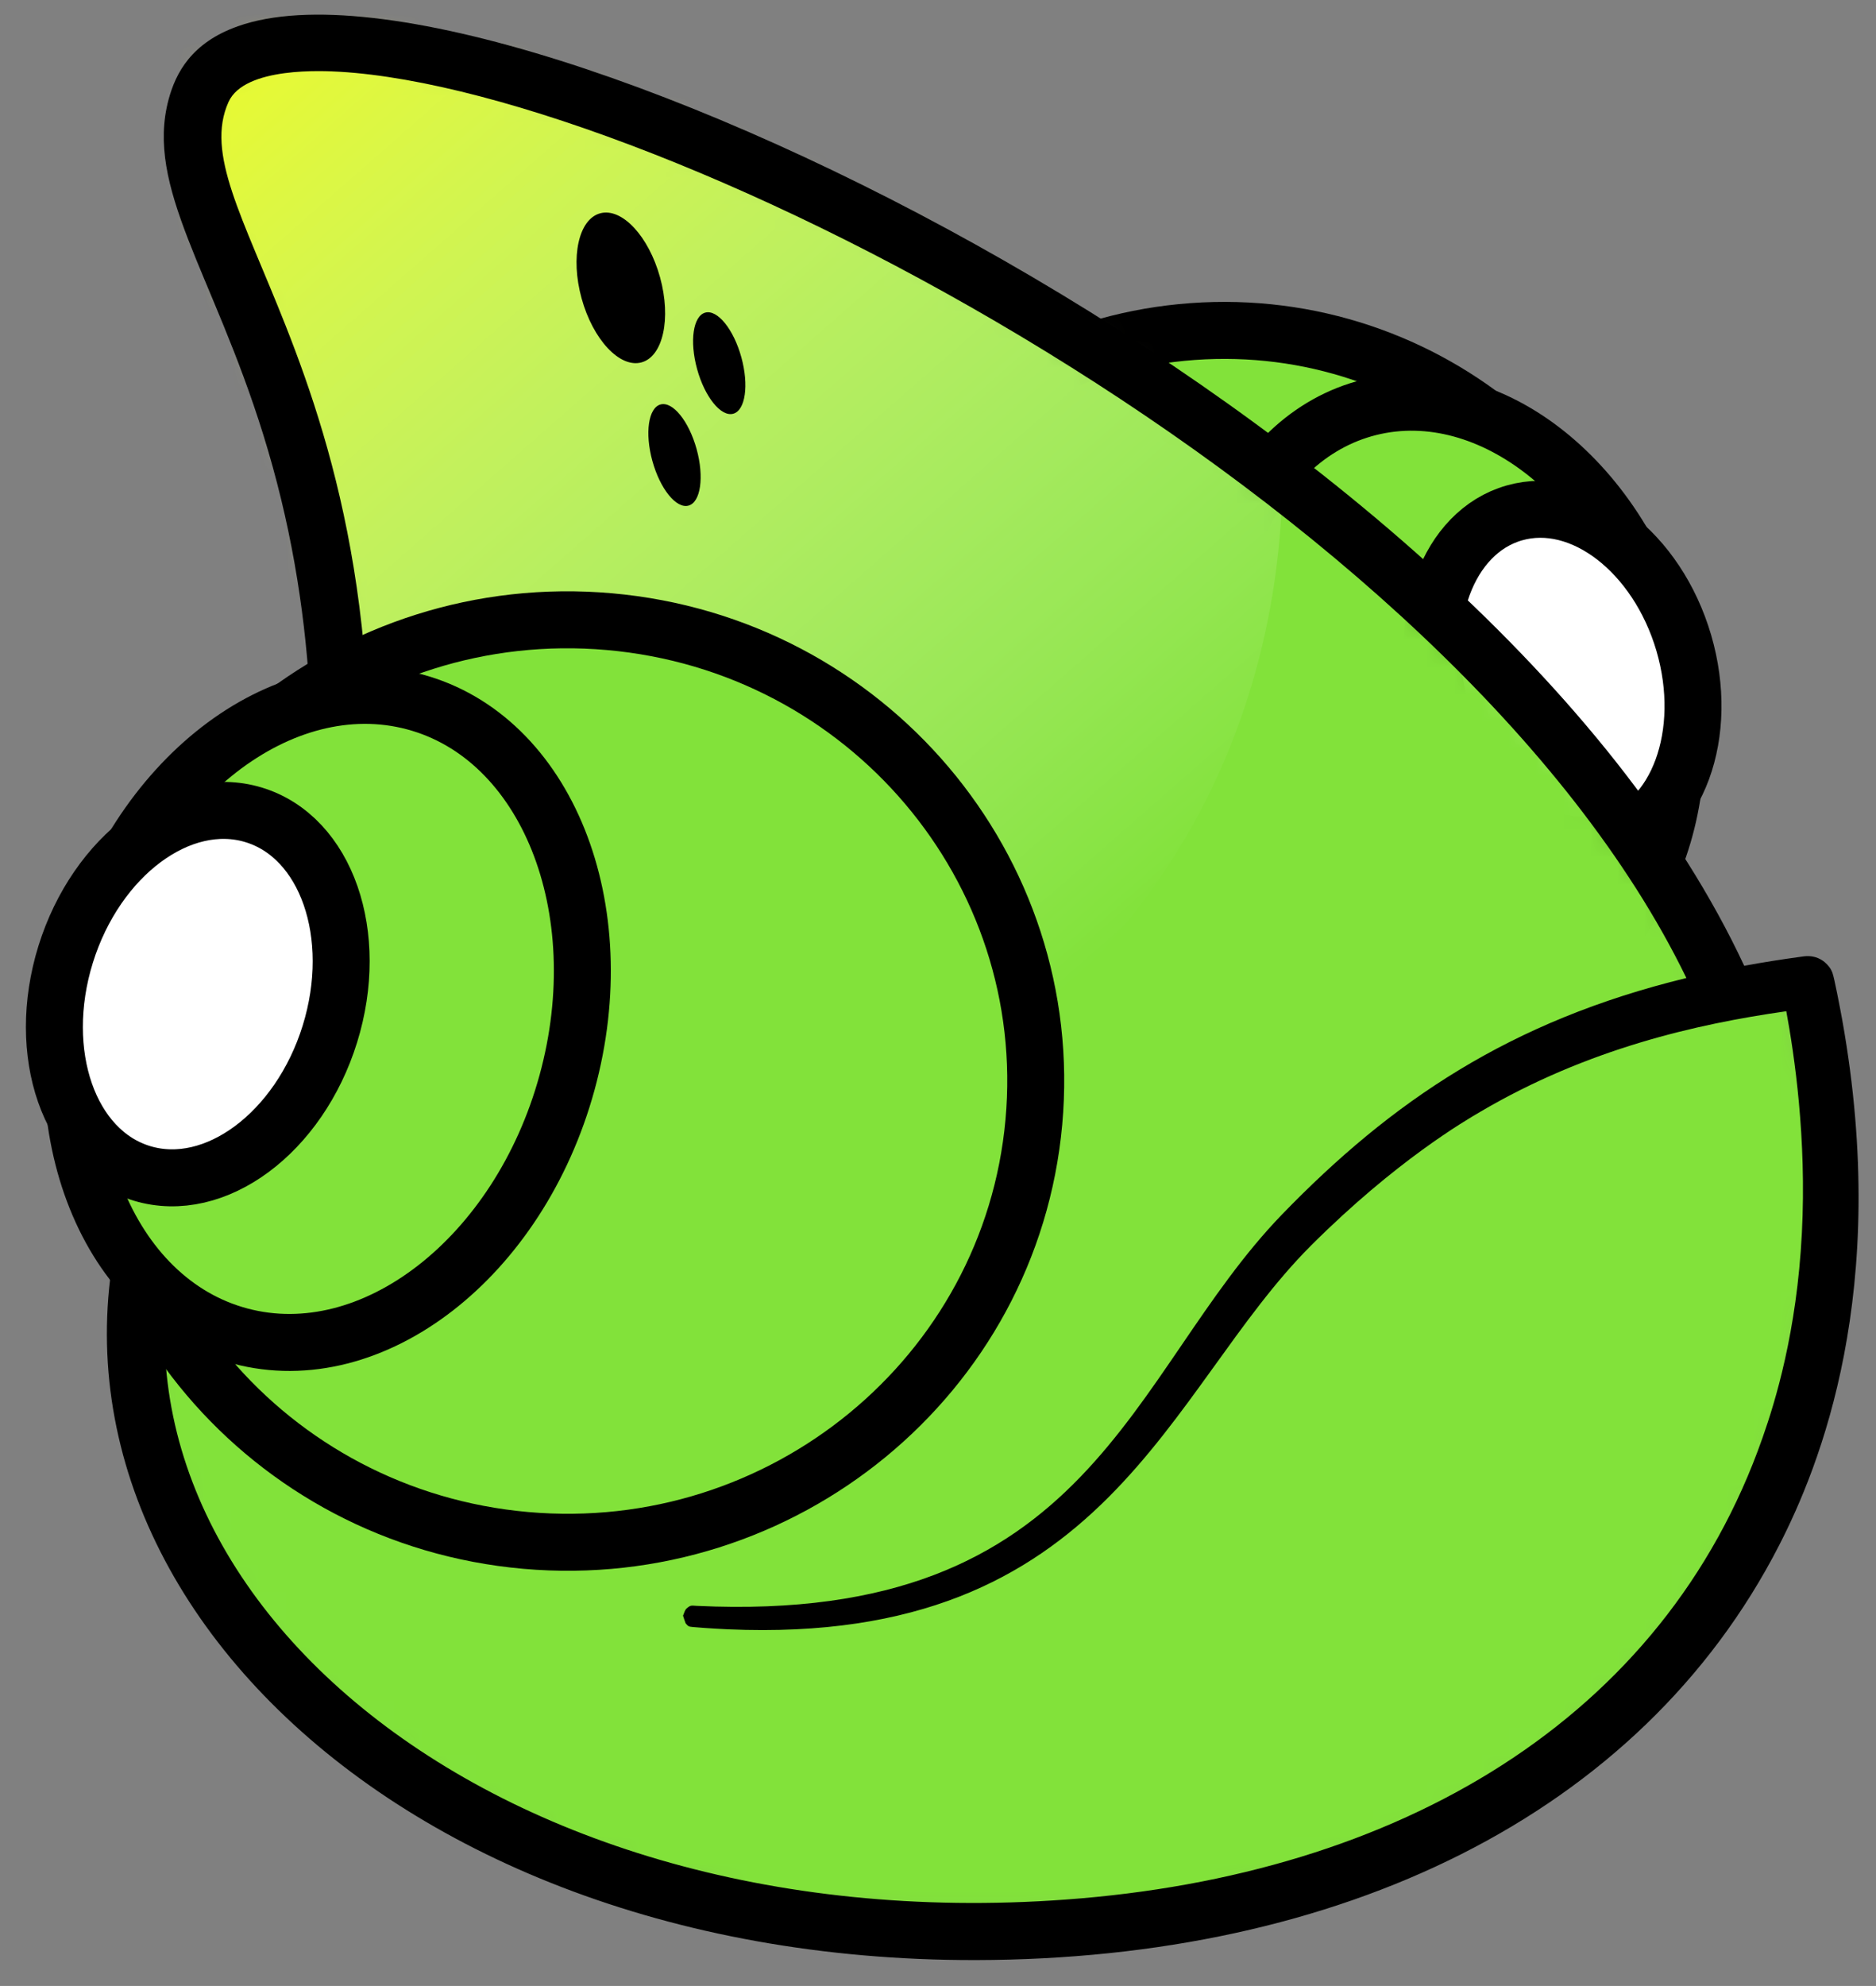 <svg width="69" height="73" viewBox="0 0 69 73" fill="none" xmlns="http://www.w3.org/2000/svg">
<rect x="0" y="0" width="69" height="73" fill="#808080" stroke="none"/>
<path d="M43.864 12.187C35.21 12.813 28.704 20.242 29.34 28.762C29.977 37.282 37.522 43.687 46.175 43.061C54.829 42.434 61.335 35.011 60.698 26.491C60.057 17.966 52.517 11.56 43.864 12.187Z" fill="#82E23A" stroke="black" stroke-width="2.095" stroke-miterlimit="10" stroke-linecap="round" stroke-linejoin="round"/>
<path d="M50.371 14.973C45.907 16.085 43.516 21.775 45.032 27.674C46.548 33.574 51.4 37.463 55.865 36.351C60.329 35.239 62.721 29.549 61.209 23.649C59.693 17.75 54.836 13.866 50.371 14.973Z" fill="#82E23A" stroke="black" stroke-width="2.095" stroke-miterlimit="10" stroke-linecap="round" stroke-linejoin="round"/>
<path d="M55.701 18.853C53.241 19.552 52.037 22.826 53.013 26.167C53.988 29.502 56.782 31.648 59.243 30.948C61.703 30.249 62.907 26.976 61.931 23.635C60.95 20.294 58.161 18.153 55.701 18.853Z" fill="white" stroke="black" stroke-width="2.095" stroke-miterlimit="10" stroke-linecap="round" stroke-linejoin="round"/>
<mask id="mask0_1640_9946" style="mask-type:luminance" maskUnits="userSpaceOnUse" x="4" y="1" width="64" height="70">
<path d="M63.349 36.322C63.349 36.322 64.372 36.243 66.466 36.102C70.772 56.53 58.279 70.182 37.574 70.965C11.014 71.967 -5.168 50.631 12.149 34.5C14.392 13.983 5.166 8.309 7.414 3.334C10.85 -4.273 53.279 13.921 63.349 36.322Z" fill="white"/>
</mask>
<g mask="url(#mask0_1640_9946)">
<path fill-rule="evenodd" clip-rule="evenodd" d="M63.35 36.321C63.35 36.321 64.373 36.243 66.468 36.102C70.773 56.53 58.281 70.181 37.575 70.964C11.016 71.967 -5.167 50.631 12.15 34.499C14.393 13.983 5.167 8.308 7.416 3.333C10.851 -4.273 53.281 13.92 63.35 36.321Z" fill="#82E23A"/>
</g>
<mask id="mask1_1640_9946" style="mask-type:luminance" maskUnits="userSpaceOnUse" x="4" y="1" width="64" height="70">
<path d="M63.349 36.322C63.349 36.322 64.372 36.243 66.466 36.102C70.772 56.53 58.279 70.182 37.574 70.965C11.014 71.967 -5.168 50.631 12.149 34.5C14.392 13.983 5.166 8.309 7.414 3.334C10.85 -4.273 53.279 13.921 63.349 36.322Z" fill="white"/>
</mask>
<g mask="url(#mask1_1640_9946)">
<path d="M-2.666 -8.67C8.793 -18.709 27.303 -16.636 38.682 -4.05C50.061 8.537 49.992 26.882 38.533 36.921C27.075 46.96 8.565 44.887 -2.814 32.3C-14.188 19.709 -14.124 1.364 -2.666 -8.67Z" fill="url(#paint0_linear_1640_9946)"/>
</g>
<path fill-rule="evenodd" clip-rule="evenodd" d="M62.026 35.95C53.431 18.273 24.332 3.337 12.497 2.638C11.935 2.606 8.992 2.439 8.404 3.75C7.555 5.639 8.913 7.936 10.504 11.967C12.37 16.696 14.417 23.525 13.239 34.483C13.239 34.503 13.218 34.676 13.202 34.749C13.149 34.968 13.027 35.114 13.006 35.14C12.709 35.506 8.801 38.727 6.983 43.78C2.041 57.552 17.391 71.417 39.2 69.825C51.443 68.932 61.205 63.2 64.831 52.838C65.287 51.538 66.088 48.974 66.274 45.32C66.454 41.828 65.993 38.758 65.701 37.171C62.392 37.641 58.384 38.554 54.455 40.862C53.893 41.191 51.337 42.673 48.219 45.785C42.895 51.105 40.764 60.496 26.782 59.891C26.114 59.859 25.589 59.818 25.488 59.807C25.329 59.791 25.323 59.791 25.218 59.671C25.218 59.671 25.117 59.389 25.122 59.389C25.165 59.301 25.18 59.191 25.255 59.123C25.408 58.993 25.424 59.019 25.631 59.029C40.212 59.718 41.485 50.504 47.153 44.642C51.183 40.481 55.547 37.526 62.026 35.95ZM64.153 35.501C64.831 35.375 65.531 35.266 66.258 35.166C66.279 35.161 66.438 35.14 66.523 35.145C67.053 35.166 67.286 35.553 67.329 35.615C67.355 35.662 67.382 35.709 67.398 35.761C67.461 35.918 67.668 36.999 67.758 37.489C69.545 47.471 66.921 53.908 65.436 56.805C60.324 66.761 49.248 72.023 35.902 72.049C13.33 72.096 -1.294 56.288 5.684 41.405C7.417 37.703 10.016 35.114 11.161 34.018C11.723 28.448 11.681 22.376 9.676 15.955C7.831 10.03 5.328 6.892 6.203 3.65C6.463 2.69 7.036 1.567 8.759 0.962C13.807 -0.824 25.832 3.228 36.925 9.576C48.044 15.934 59.343 25.201 64.153 35.501Z" fill="black"/>
<path d="M22.415 22.851C31.88 23.687 38.874 31.935 38.025 41.254C37.177 50.572 28.799 57.458 19.335 56.623C9.87 55.787 2.876 47.539 3.724 38.22C4.573 28.902 12.951 22.016 22.415 22.851Z" fill="#82E23A" stroke="black" stroke-width="2.095" stroke-miterlimit="10" stroke-linecap="round" stroke-linejoin="round"/>
<path d="M15.235 25.796C20.102 27.091 22.621 33.366 20.855 39.797C19.09 46.229 13.702 50.406 8.835 49.111C3.967 47.816 1.449 41.541 3.214 35.109C4.98 28.673 10.362 24.502 15.235 25.796Z" fill="#82E23A" stroke="black" stroke-width="2.095" stroke-miterlimit="10" stroke-linecap="round" stroke-linejoin="round"/>
<path d="M9.324 29.951C12.007 30.761 13.263 34.368 12.134 38.007C11.005 41.645 7.908 43.942 5.225 43.133C2.542 42.324 1.285 38.717 2.415 35.078C3.549 31.439 6.646 29.142 9.324 29.951Z" fill="white" stroke="black" stroke-width="2.095" stroke-miterlimit="10" stroke-linecap="round" stroke-linejoin="round"/>
<path d="M23.59 13.322C24.387 13.109 24.695 11.709 24.277 10.195C23.86 8.682 22.875 7.627 22.078 7.84C21.281 8.053 20.974 9.453 21.391 10.967C21.808 12.481 22.793 13.535 23.59 13.322Z" fill="black"/>
<path d="M25.321 18.586C25.771 18.466 25.905 17.536 25.622 16.509C25.339 15.482 24.745 14.747 24.296 14.867C23.847 14.988 23.712 15.917 23.995 16.944C24.278 17.971 24.872 18.706 25.321 18.586Z" fill="black"/>
<path d="M26.966 15.209C27.416 15.089 27.55 14.159 27.267 13.133C26.984 12.106 26.39 11.371 25.941 11.491C25.492 11.611 25.357 12.541 25.64 13.568C25.923 14.594 26.517 15.329 26.966 15.209Z" fill="black"/>
<defs>
<linearGradient id="paint0_linear_1640_9946" x1="38.536" y1="36.92" x2="-11.908" y2="-20.667" gradientUnits="userSpaceOnUse">
<stop stop-color="white" stop-opacity="0"/>
<stop offset="0.733" stop-color="#FFFF00"/>
</linearGradient>
</defs>
</svg>
